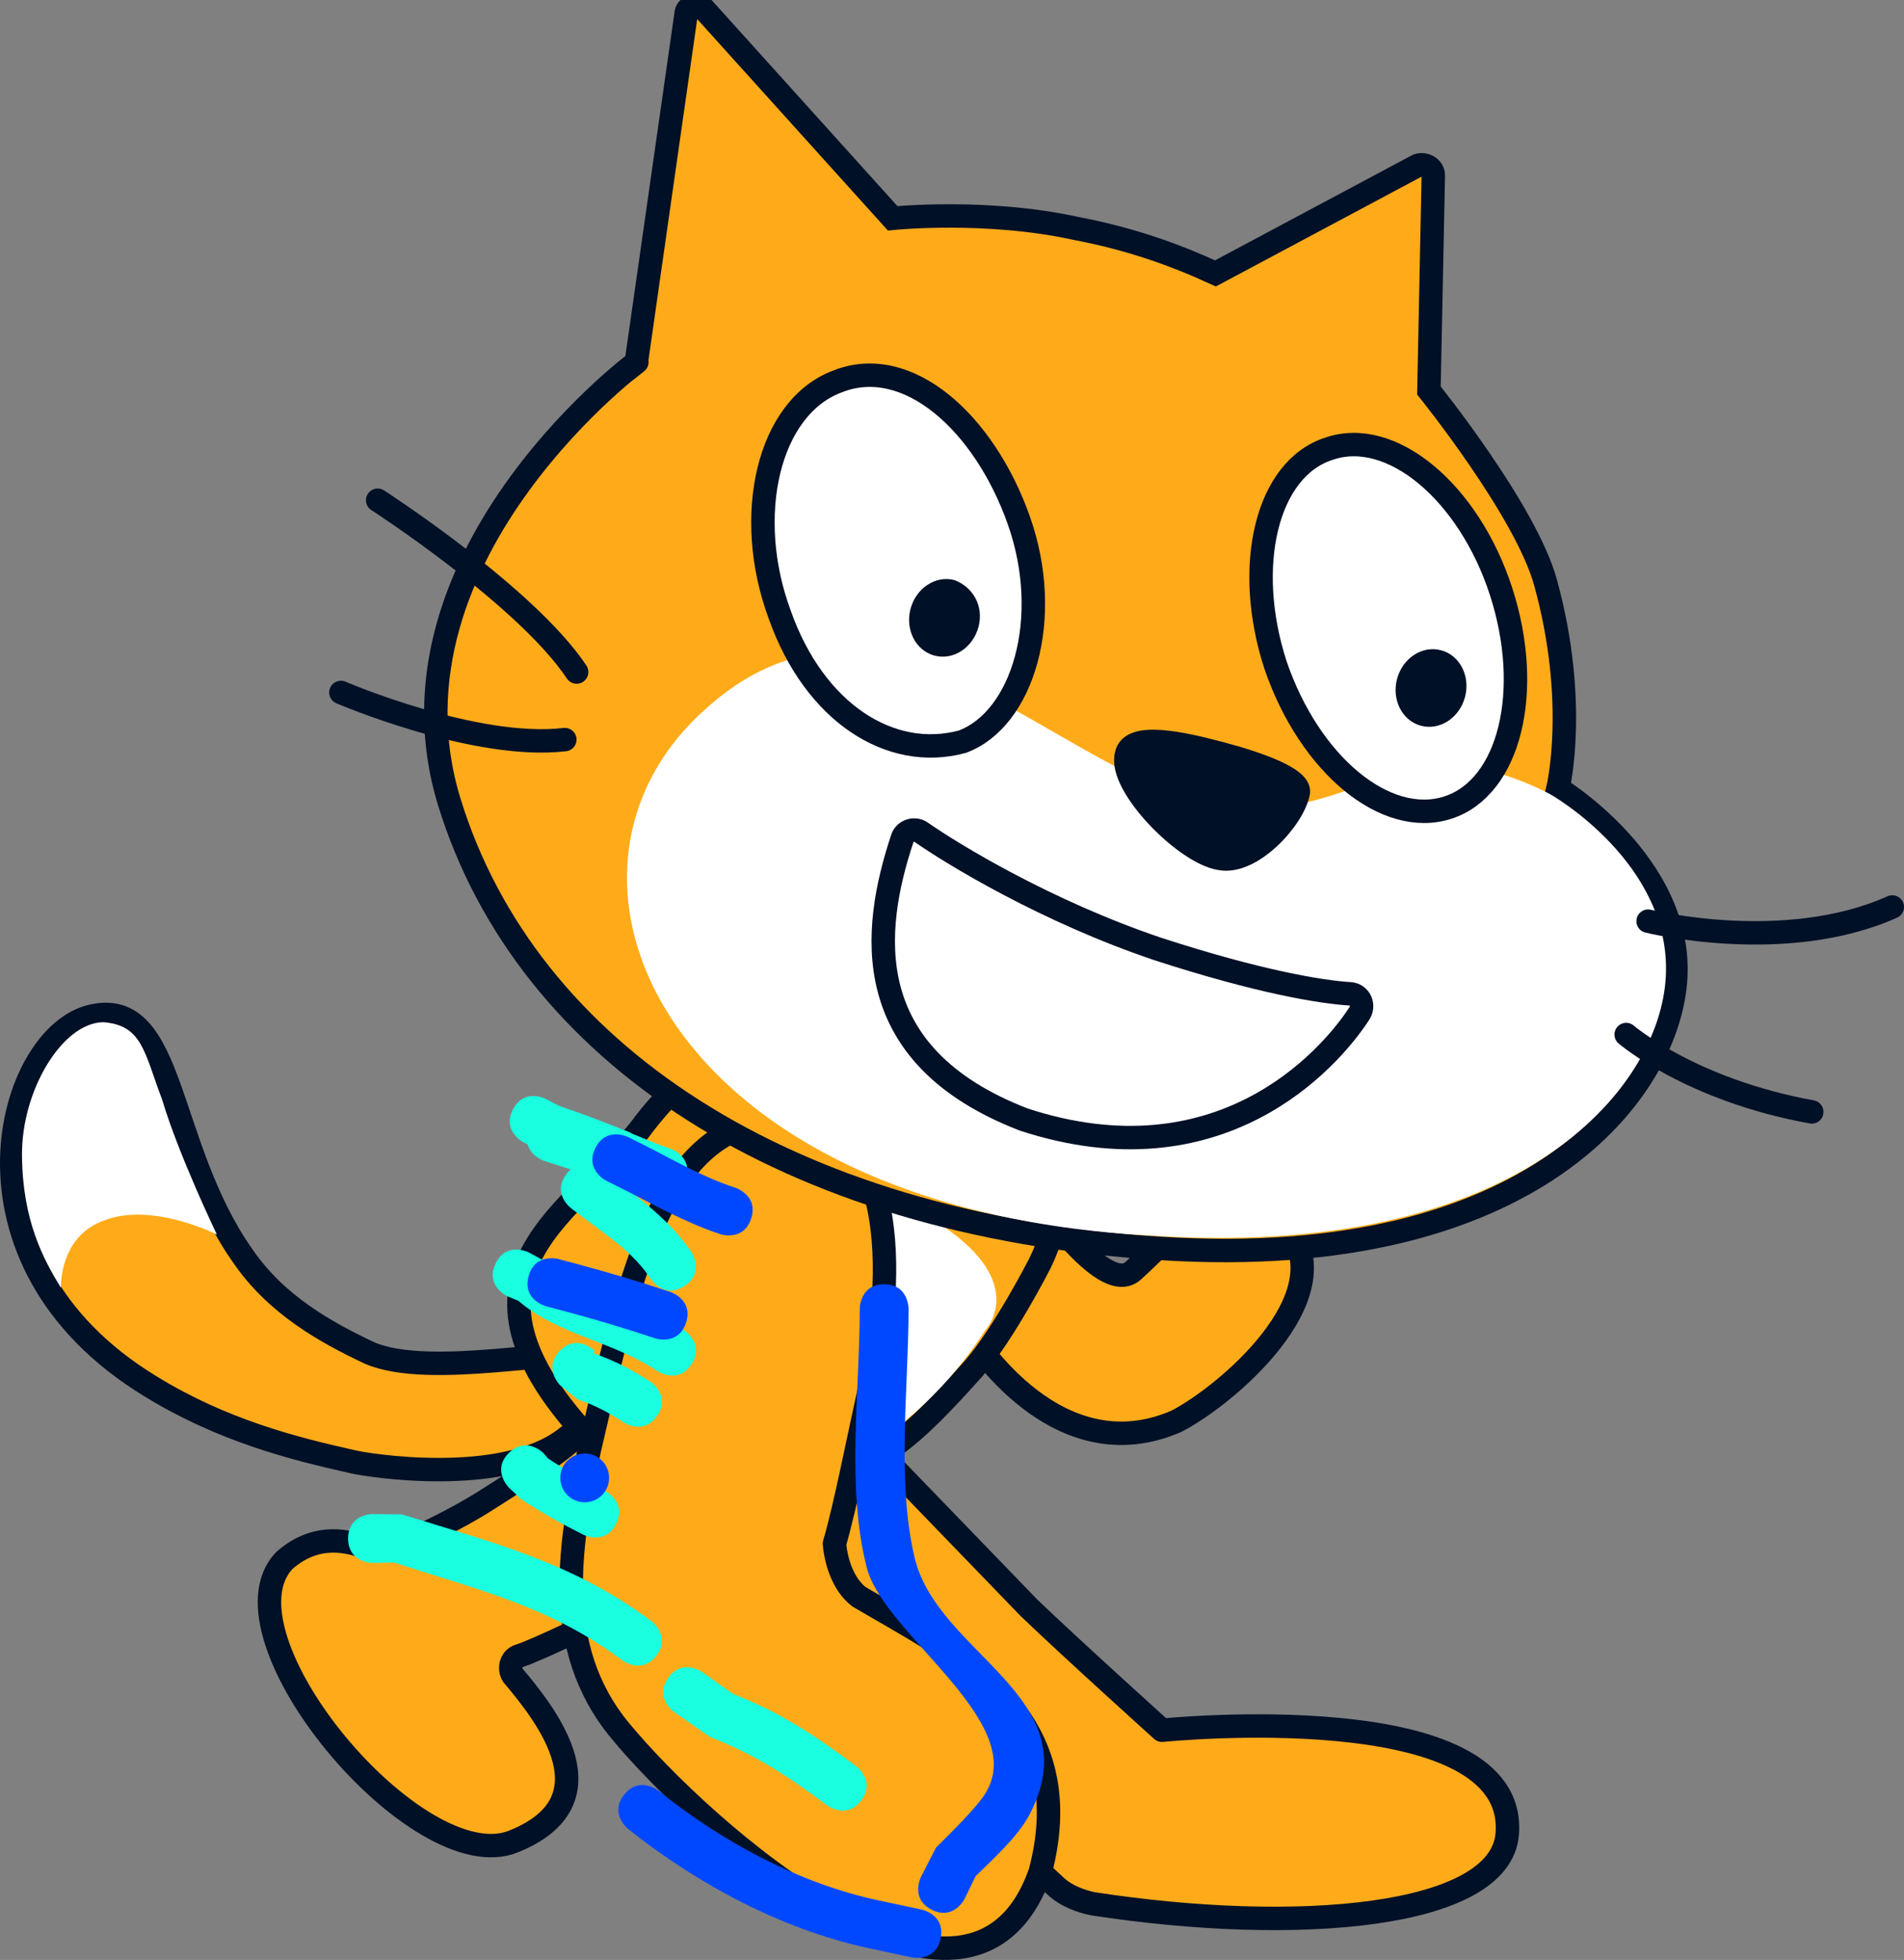 <svg version="1.1" xmlns="http://www.w3.org/2000/svg" xmlns:xlink="http://www.w3.org/1999/xlink" width="97.489" height="100.371" viewBox="0,0,97.489,100.371"><rect x="0" y="0" width="97.489" height="100.371" fill="#808080" stroke="none"/><g transform="translate(-192.229,-131.586)"><g data-paper-data="{&quot;isPaintingLayer&quot;:true}" stroke-miterlimit="10" stroke-dasharray="" stroke-dashoffset="0" style="mix-blend-mode: normal"><g fill-rule="evenodd"><path d="M222.274,201.134c0.664,0.548 2.061,1.757 -1.16,4.165c-3.222,2.409 -10.058,1.338 -10.829,1.143c-3.014,-0.67 -6.675,-1.599 -10.348,-3.859c-10.686,-6.507 -7.279,-18.073 -2.96,-18.97c4.223,-0.921 3.695,6.631 7.685,12.293c1.724,2.525 4.305,3.939 6.484,4.966c3.116,1.36 10.395,-0.399 11.129,0.262z" fill="#ffab19" stroke="#001026" stroke-width="1.2" stroke-linecap="round" stroke-linejoin="round"/><path d="M200.543,187.934c0.82,2.77 2.791,6.876 2.791,6.876c0,0 -3.325,-1.698 -5.803,-0.713c-1.986,0.73 -2.189,2.766 -2.183,3.431c-0.905,-1.463 -1.965,-3.44 -1.993,-6.769c-0.028,-3.328 2.059,-6.784 4.147,-6.824c2.034,0.137 2.115,1.58 3.042,3.998z" fill="#ffffff" stroke="none" stroke-width="1" stroke-linecap="butt" stroke-linejoin="miter"/></g><path d="M233.583,207.278c-1.61,1.286 -7.135,5.969 -14.429,8.988l-0.371,0.128c-0.371,0.128 -0.52,0.619 -0.298,0.982c1.81,2.139 5.144,6.441 0.063,8.504c-4.891,2.047 -15.44,-10.526 -11.757,-14.381c1.689,-1.484 3.36,-0.959 4.246,-0.653c0.491,0.149 0.965,0.108 1.432,-0.028c1.106,-0.478 3.129,-1.417 4.669,-2.41c3.901,-2.44 4.777,-3.376 6.552,-4.963c1.776,-1.587 5.839,-5.475 9.612,-2.74c3.258,2.301 1.795,5.295 0.279,6.573z" fill="#ffab19" fill-rule="evenodd" stroke="#001026" stroke-width="1.2" stroke-linecap="round" stroke-linejoin="round"/><path d="M243.455,190.232c0.391,0.436 5.023,8.072 6.801,6.426c2.13,-1.915 5.134,-5.757 7.926,-2.197c2.792,3.56 -3.22,8.636 -5.729,9.915c-5.94,2.576 -10.236,-3.726 -11.136,-5.411c-0.9,-1.685 -2.48,-4.535 -2.318,-7.127c0.258,-2.785 3.133,-3.229 4.456,-1.606z" fill="#ffab19" fill-rule="evenodd" stroke="#001026" stroke-width="1.2" stroke-linecap="round" stroke-linejoin="round"/><g fill-rule="evenodd"><path d="M244.901,213.911c2.132,2.052 6.825,6.284 6.825,6.284c0,0 18.264,-1.861 17.676,5.318c-0.351,4.288 -10.759,5.184 -21.251,3.562c-0.645,-0.145 -1.283,-0.389 -1.795,-0.825c-2.241,-2.059 -8.647,-8.114 -12.685,-12.302c-0.757,-0.792 -1.499,-1.55 -2.218,-2.27c-4.933,-4.944 -8.762,-8.11 -8.762,-8.11c-8.581,-8.912 -0.78,-11.887 2.553,-16.471c3.058,-3.902 4.191,-3.022 10.628,-1.377c3.663,0.753 5.817,1.201 8.221,1.266c3.603,0.147 2.557,4.889 1.373,7.314c0,0 -1.827,3.585 -3.398,5.383c-1.93,2.174 -3.36,3.58 -4.741,4.388z" fill="#ffab19" stroke="#001026" stroke-width="1.2" stroke-linecap="round" stroke-linejoin="round"/><path d="M236.356,205.904c0,0 -1.536,-1.309 -3.156,-2.924c-2.032,-1.944 -4.088,-3.59 -1.656,-6.532c2.156,-2.259 4.269,-5.323 8.934,-2.095c4.463,3.014 2.19,5.365 2.19,5.365c-2.764,4.323 -6.312,6.186 -6.312,6.186z" fill="#ffffff" stroke="none" stroke-width="1" stroke-linecap="butt" stroke-linejoin="miter"/></g><path d="M236.215,213.361c4.778,2.827 11.454,5.834 9.277,14.092c-3.568,10.213 -17.428,-2.279 -21.505,-7.231c-3.626,-4.374 -2.521,-9.773 -1.592,-14.354c2.006,-8.588 3.51,-16.114 9.125,-16.886c6.955,-1.088 6.477,8.414 5.309,13.403c-0.684,3.026 -1.282,6.217 -1.875,8.261c0.103,1.066 0.508,2.135 1.26,2.715z" fill="#ffab19" fill-rule="evenodd" stroke="#001026" stroke-width="1.2" stroke-linecap="round" stroke-linejoin="round"/><g fill-rule="evenodd"><path d="M264.824,140.056c0.341,-0.117 0.799,0.108 0.793,0.52l-0.224,11.009c0,0 4.985,6.181 5.977,9.857c1.687,6.136 0.632,10.511 0.632,10.511c0,0 6.327,3.846 6.029,9.664c-0.298,5.817 -7.314,15.132 -26.435,13.9c-19.121,-1.232 -32.414,-10.025 -36.362,-22.862c-3.948,-12.837 10.359,-23.119 9.574,-22.5l2.549,-17.842c0.006,-0.412 0.566,-0.574 0.901,-0.279l9.677,10.732c0,0 4.785,-0.492 9.38,0.517c2.758,0.523 5.027,1.33 7.148,2.305z" fill="#ffab19" stroke="#001026" stroke-width="1.2" stroke-linecap="butt" stroke-linejoin="miter"/><path d="M271.611,172.264c0,0 6.21,3.505 5.912,9.322c-0.298,5.817 -7.573,14.547 -26.475,13.269c-24.674,-1.357 -32.108,-18.219 -22.919,-26.753c9.214,-8.63 18.004,3.109 26.278,4.677c7.088,1.358 9.473,-4.527 17.204,-0.516z" fill="#ffffff" stroke="none" stroke-width="1" stroke-linecap="butt" stroke-linejoin="miter"/><path d="M238.422,174.55c0.102,-0.387 0.566,-0.574 0.927,-0.375c1.658,1.163 6.469,4.091 12.167,6.012c5.144,1.671 8.314,2.2 9.841,2.294c0.509,0.031 0.768,0.617 0.446,1.049c-1.561,2.38 -7.153,8.658 -17.15,5.392c-8.541,-3.295 -7.774,-9.712 -6.231,-14.372z" fill="#ffffff" stroke="#001026" stroke-width="1.2" stroke-linecap="round" stroke-linejoin="round"/><path d="M289.118,178.034c-5.516,2.471 -12.502,0.726 -12.502,0.726" fill="none" stroke="#001026" stroke-width="1.2" stroke-linecap="round" stroke-linejoin="round"/><path d="M284.996,188.529c-6.218,-1.128 -9.503,-3.963 -9.503,-3.963" fill="none" stroke="#001026" stroke-width="1.2" stroke-linecap="round" stroke-linejoin="round"/><path d="M254.685,170.164c2.03,0.537 4.106,1.293 4.023,1.996c-0.261,1.379 -2.428,3.702 -4,3.39c-1.791,-0.267 -5.212,-3.758 -4.803,-5.305c0.21,-1.186 2.846,-0.592 4.779,-0.08z" fill="#001026" stroke="#001026" stroke-width="1.2" stroke-linecap="round" stroke-linejoin="round"/><path d="M211.566,157.203c0,0 7.598,4.907 10.188,8.799" fill="none" stroke="#001026" stroke-width="1.2" stroke-linecap="round" stroke-linejoin="round"/><path d="M221.149,169.462c-4.592,0.543 -11.464,-2.413 -11.464,-2.413" fill="none" stroke="#001026" stroke-width="1.2" stroke-linecap="round" stroke-linejoin="round"/><g><path d="M269.086,161.872c1.652,5.092 0.445,10.048 -2.723,11.072c-3.167,1.024 -7.077,-2.183 -8.826,-7.301c-1.652,-5.092 -0.445,-10.048 2.723,-11.072c3.193,-1.121 7.174,2.209 8.826,7.301z" fill="#ffffff" stroke="#001026" stroke-width="1.2" stroke-linecap="round" stroke-linejoin="round"/><path d="M267.241,167.28c-0.281,1.063 -1.285,1.729 -2.252,1.473c-0.967,-0.256 -1.51,-1.33 -1.229,-2.394c0.281,-1.063 1.285,-1.729 2.252,-1.473c0.967,0.256 1.51,1.33 1.229,2.394" fill="#001026" stroke="none" stroke-width="1" stroke-linecap="butt" stroke-linejoin="miter"/></g><g><path d="M244.395,158.235c1.775,5.021 0.2,10.19 -2.896,11.336c-3.676,0.993 -7.572,-1.486 -9.346,-6.507c-1.871,-5.047 -0.607,-10.608 2.953,-11.942c3.585,-1.43 7.515,2.092 9.29,7.113z" fill="#ffffff" stroke="#001026" stroke-width="1.2" stroke-linecap="round" stroke-linejoin="round"/><path d="M242.331,163.688c-0.281,1.063 -1.285,1.729 -2.252,1.473c-0.967,-0.256 -1.51,-1.33 -1.229,-2.394c0.281,-1.063 1.285,-1.729 2.252,-1.473c0.941,0.352 1.51,1.33 1.229,2.394" fill="#001026" stroke="none" stroke-width="1" stroke-linecap="butt" stroke-linejoin="miter"/></g></g><path d="M226.441,217.517c0.719,-1.023 1.741,-0.304 1.741,-0.304l1.578,1.119c2.423,0.944 4.242,2.153 6.315,3.708c0,0 1,0.75 0.25,1.75c-0.75,1 -1.75,0.25 -1.75,0.25c-1.994,-1.496 -3.663,-2.592 -5.997,-3.504l-1.833,-1.277c0,0 -1.023,-0.719 -0.304,-1.741z" fill="#19ffdf" fill-rule="nonzero" stroke="none" stroke-width="0.5" stroke-linecap="butt" stroke-linejoin="miter"/><path d="M218.281,205.996c0.884,-0.884 1.768,0 1.768,0l0.246,0.281c0.932,0.624 1.919,1.169 2.923,1.669c0,0 1.118,0.559 0.559,1.677c-0.559,1.118 -1.677,0.559 -1.677,0.559c-1.095,-0.549 -2.171,-1.147 -3.192,-1.825l-0.627,-0.593c0,0 -0.884,-0.884 0,-1.768z" fill="#19ffdf" fill-rule="nonzero" stroke="none" stroke-width="0.5" stroke-linecap="butt" stroke-linejoin="miter"/><path d="M217.611,196.276c0.559,-1.118 1.677,-0.559 1.677,-0.559l1.149,0.624c1.673,1.608 4.756,1.995 6.847,3.385c0,0 1.04,0.693 0.347,1.733c-0.693,1.04 -1.733,0.347 -1.733,0.347c-2.316,-1.549 -5.08,-1.849 -7.128,-3.603l-0.598,-0.25c0,0 -1.118,-0.559 -0.559,-1.677z" fill="#19ffdf" fill-rule="nonzero" stroke="none" stroke-width="0.5" stroke-linecap="butt" stroke-linejoin="miter"/><path d="M221.223,191.718c0.073,-0.097 0.148,-0.178 0.225,-0.244l-1.367,-0.44c0,0 -0.674,-0.225 -0.836,-0.844l-0.201,-0.098c0,0 -1.118,-0.559 -0.559,-1.677h-0c0.559,-1.118 1.677,-0.559 1.677,-0.559l0.71,0.369c1.203,0.402 2.385,0.865 3.563,1.335c0,0 0.071,0.028 0.171,0.089c0.619,0.246 1.24,0.527 1.944,0.76c0,0 1.186,0.395 0.791,1.581c-0.395,1.186 -1.581,0.791 -1.581,0.791c-0.784,-0.263 -1.45,-0.601 -2.133,-0.861c-0.035,-0.009 -0.063,-0.018 -0.083,-0.025l1.178,0.884c1.095,0.834 2.136,1.79 2.91,2.927c0,0 0.693,1.04 -0.347,1.733c-1.04,0.693 -1.733,-0.347 -1.733,-0.347c-0.595,-0.919 -1.449,-1.665 -2.33,-2.314l-1.747,-1.31c0,0 -1,-0.75 -0.25,-1.75z" fill="#19ffdf" fill-rule="nonzero" stroke="none" stroke-width="0.5" stroke-linecap="butt" stroke-linejoin="miter"/><path d="M220.902,200.755c0.884,-0.884 1.768,0 1.768,0l-0.052,0.135c1.029,0.351 2.01,0.859 2.919,1.456c0,0 1.04,0.693 0.347,1.733c-0.693,1.04 -1.733,0.347 -1.733,0.347c-0.717,-0.486 -1.498,-0.898 -2.322,-1.164l-0.925,-0.739c0,0 -0.884,-0.884 0,-1.768z" fill="#19ffdf" fill-rule="nonzero" stroke="none" stroke-width="0.5" stroke-linecap="butt" stroke-linejoin="miter"/><path d="M210.054,210.374c0,-1.25 1.25,-1.25 1.25,-1.25l1.502,0.015c4.746,1.473 8.791,2.479 12.787,5.476c0,0 1,0.75 0.25,1.75c-0.75,1 -1.75,0.25 -1.75,0.25c-3.666,-2.749 -7.321,-3.588 -11.67,-5.006l-1.119,0.015c0,0 -1.25,0 -1.25,-1.25z" fill="#19ffdf" fill-rule="nonzero" stroke="none" stroke-width="0.5" stroke-linecap="butt" stroke-linejoin="miter"/><path d="M222.715,190.378c0.559,-1.118 1.677,-0.559 1.677,-0.559l0.667,0.333c1.659,0.831 3.061,1.681 4.836,2.266c0,0 1.186,0.395 0.791,1.581c-0.395,1.186 -1.581,0.791 -1.581,0.791c-1.892,-0.638 -3.395,-1.518 -5.164,-2.401l-0.667,-0.333c0,0 -1.118,-0.559 -0.559,-1.677z" fill="#0048ff" fill-rule="nonzero" stroke="none" stroke-width="0.5" stroke-linecap="butt" stroke-linejoin="miter"/><path d="M219.292,196.95c0.321,-1.208 1.529,-0.887 1.529,-0.887l0.879,0.234c1.635,0.435 3.257,0.921 4.862,1.455c0,0 1.186,0.395 0.791,1.581c-0.395,1.186 -1.581,0.791 -1.581,0.791c-1.556,-0.519 -3.129,-0.99 -4.714,-1.411l-0.879,-0.234c0,0 -1.208,-0.321 -0.887,-1.529z" fill="#0048ff" fill-rule="nonzero" stroke="none" stroke-width="0.5" stroke-linecap="butt" stroke-linejoin="miter"/><path d="M220.917,207.271c0,-0.69 0.56,-1.25 1.25,-1.25c0.69,0 1.25,0.56 1.25,1.25c0,0.69 -0.56,1.25 -1.25,1.25c-0.69,0 -1.25,-0.56 -1.25,-1.25z" fill="#0048ff" fill-rule="nonzero" stroke="none" stroke-width="0.5" stroke-linecap="butt" stroke-linejoin="miter"/><path d="M239.941,229.389c-1.118,-0.559 -0.559,-1.677 -0.559,-1.677l0.771,-1.505c0.624,-0.633 2.111,-2.051 2.583,-2.866c2.101,-3.632 -5.234,-8.069 -6.119,-11.449c-1.066,-4.074 -0.367,-9.084 -0.367,-13.287c0,0 0,-1.25 1.25,-1.25c1.25,0 1.25,1.25 1.25,1.25c0,4.058 -0.62,8.764 0.3,12.713c1.174,5.04 9.071,7.128 5.881,13.218c-0.573,1.094 -1.858,2.255 -2.751,3.134l-0.563,1.161c0,0 -0.559,1.118 -1.677,0.559z" fill="#0048ff" fill-rule="nonzero" stroke="none" stroke-width="0.5" stroke-linecap="butt" stroke-linejoin="miter"/><path d="M240.389,230.866c-0.262,1.222 -1.484,0.96 -1.484,0.96l-2.222,-0.476c-4.44,-0.962 -8.745,-3.273 -12.297,-6.103c0,0 -0.976,-0.781 -0.195,-1.757c0.781,-0.976 1.757,-0.195 1.757,-0.195c3.222,2.589 7.212,4.755 11.259,5.611l2.222,0.476c0,0 1.222,0.262 0.96,1.484z" fill="#0048ff" fill-rule="nonzero" stroke="none" stroke-width="0.5" stroke-linecap="butt" stroke-linejoin="miter"/></g></g></svg>